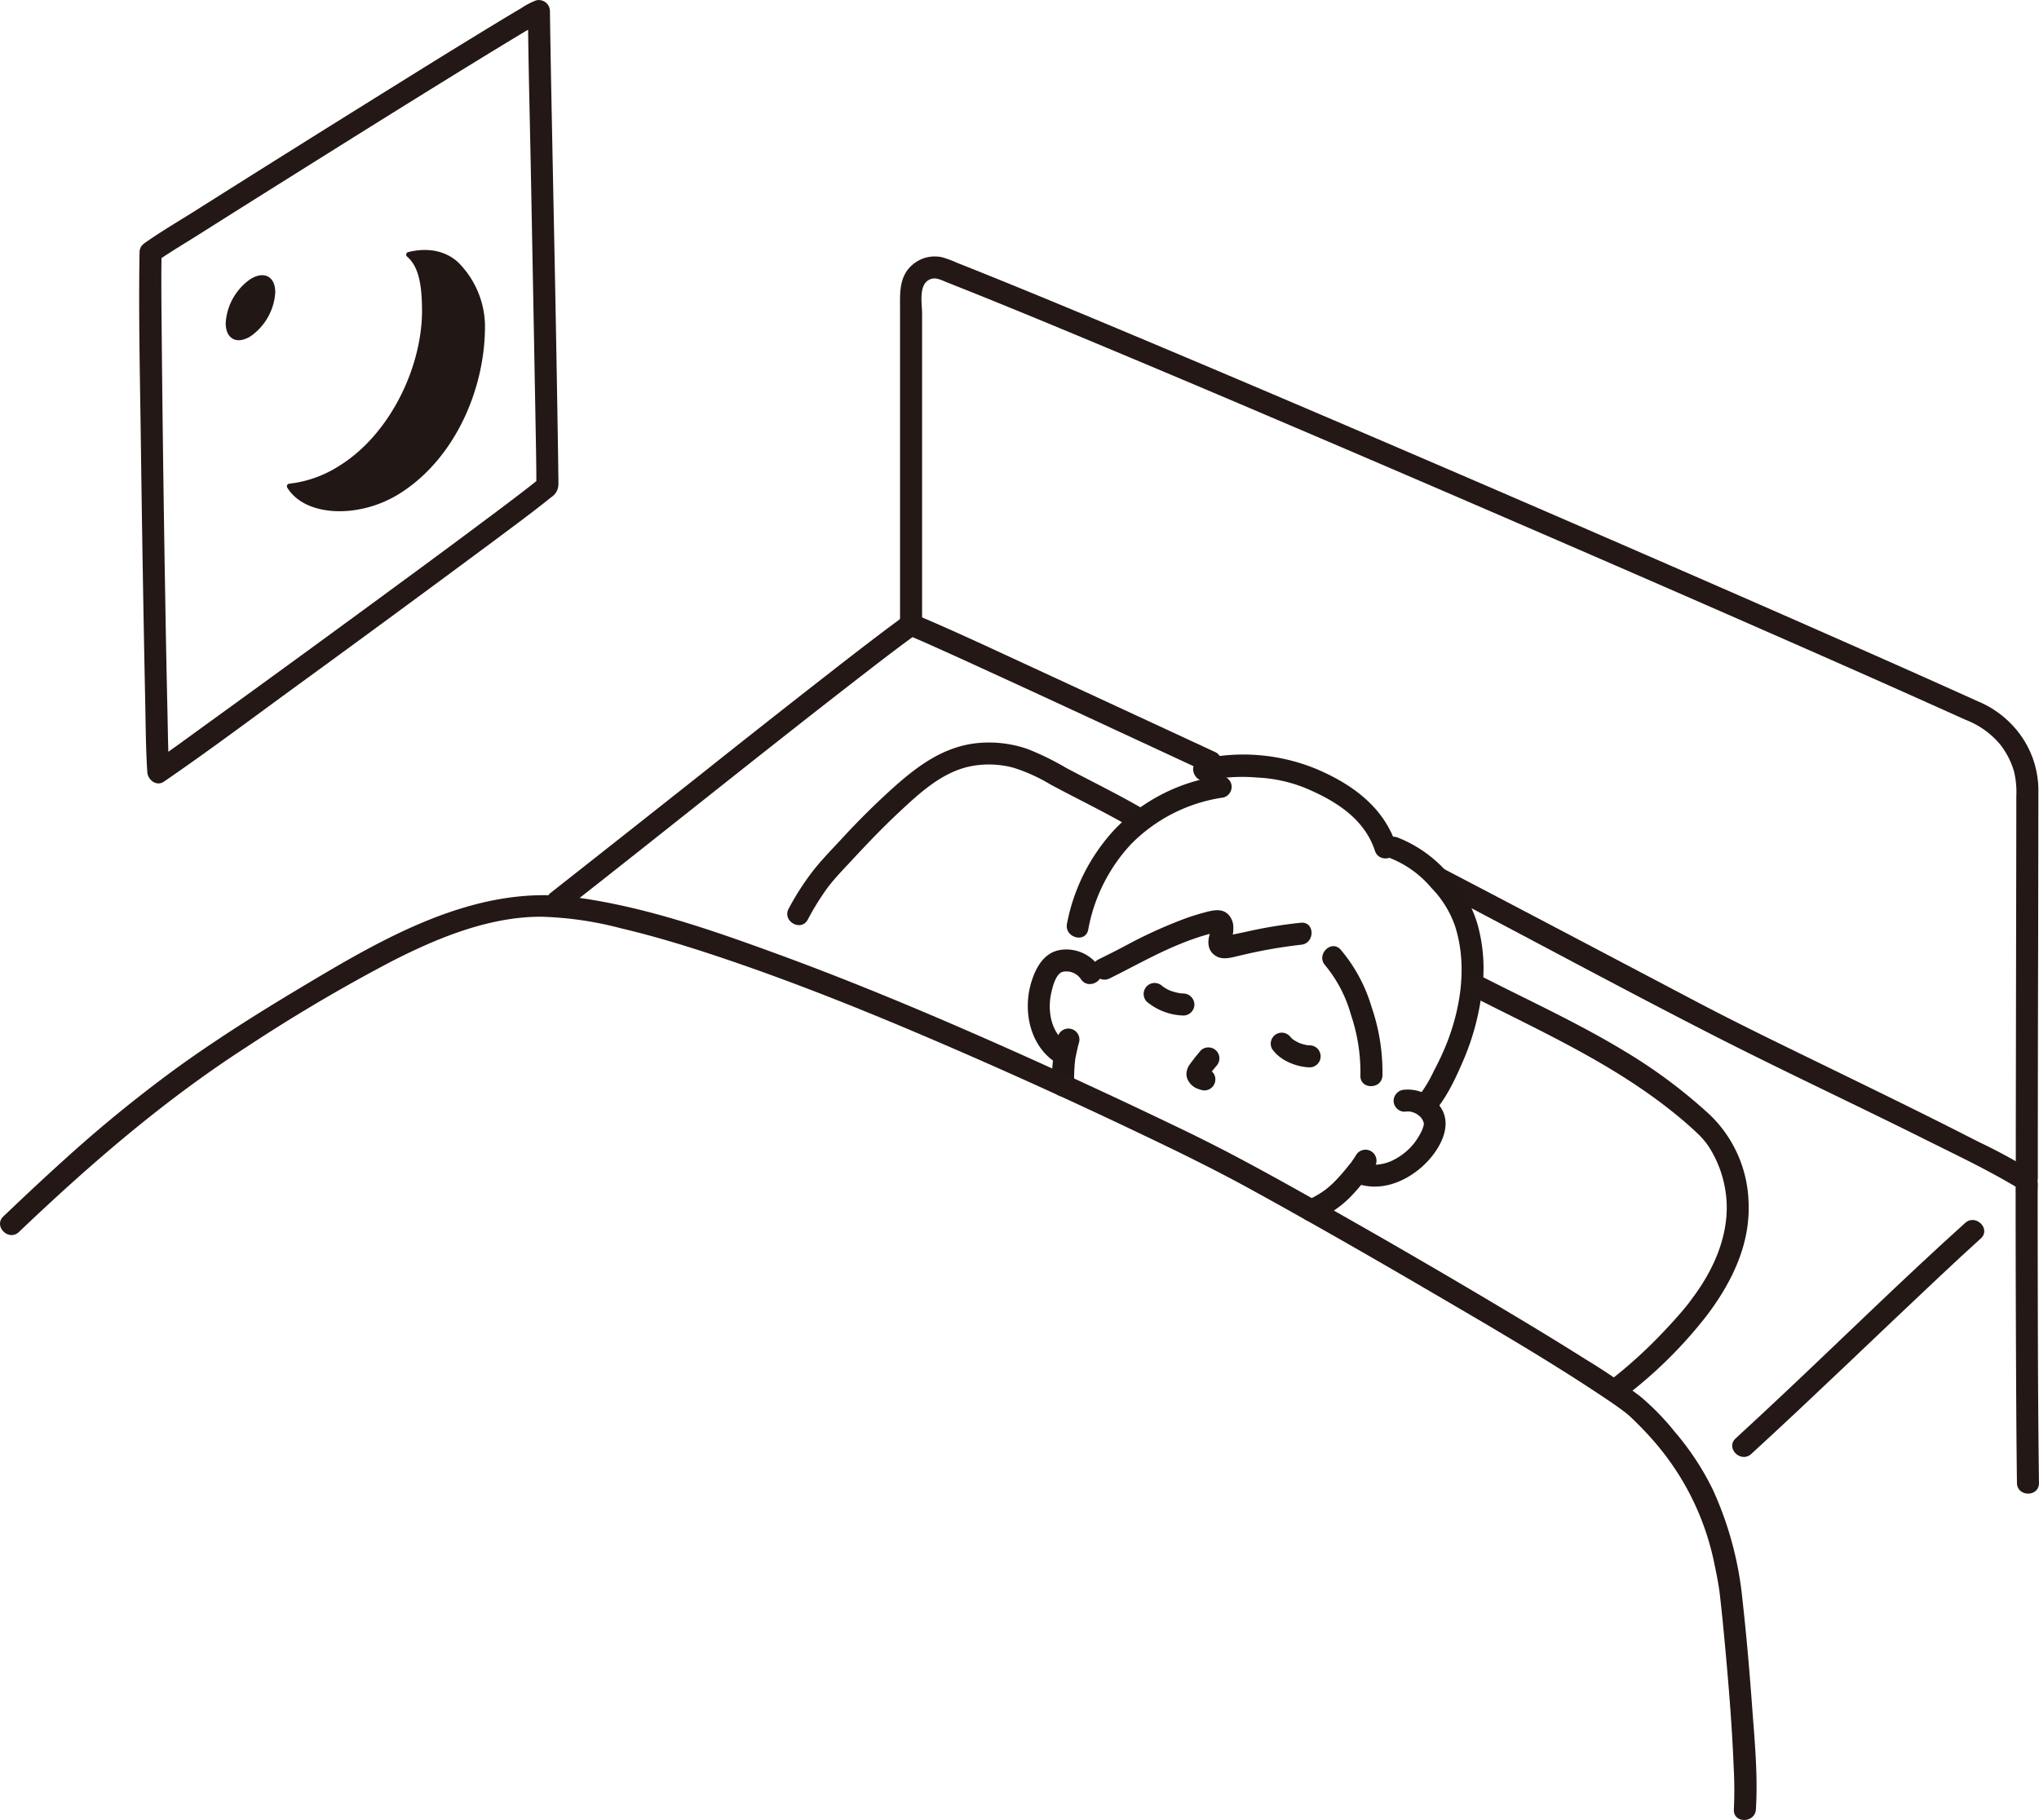 <svg xmlns="http://www.w3.org/2000/svg" width="370.244" height="330.542" viewBox="0 0 370.244 330.542"><defs><style>.a{fill:#231815;}.b{fill:#211715;}</style></defs><path class="a" d="M25.339,45.822c-.2,11.795.1,23.612.251,35.406q.3,23,.774,46c.095,4.333.1,8.689.382,13.017.09,1.4,1.671,2.644,3.009,1.727,8.313-5.7,16.383-11.772,24.526-17.7Q72,111.364,89.6,98.3c3.514-2.623,7.058-5.222,10.47-7.978a2.805,2.805,0,0,0,1.325-2.311c.02-.636-.008-1.277-.015-1.913q-.031-3.021-.084-6.043-.332-21.158-.775-42.313c-.22-11.457-.473-22.914-.644-34.371-.007-.456-.014-.912-.018-1.367A2.02,2.02,0,0,0,97.328.078a13.125,13.125,0,0,0-2.692,1.414c-1.75,1.024-3.483,2.076-5.215,3.13Q81.132,9.665,72.905,14.806q-18.632,11.58-37.18,23.3c-3.131,1.978-6.364,3.863-9.4,5.994-2.089,1.47-.093,4.94,2.019,3.454,2.505-1.761,5.172-3.323,7.758-4.959q8.223-5.2,16.47-10.37C64.861,24.513,77.151,16.811,89.523,9.245c2.133-1.3,4.268-2.607,6.419-3.88.657-.388,1.313-.777,1.98-1.148.2-.112.407-.214.605-.329.477-.275-.238.078-.136.047L95.859,2.007c.086,9.86.354,19.721.544,29.579q.418,21.729.811,43.457c.075,4.418.181,8.838.182,13.257l.586-1.414c-.425.363-.862.711-1.3,1.058q-.415.328-.833.653l-.469.364c.5-.388-.2.152-.311.239q-2.838,2.18-5.709,4.319-8.02,6.009-16.106,11.933-17.612,12.957-35.327,25.77c-3.384,2.446-6.745,4.936-10.19,7.3l3.009,1.727c-.235-3.639-.252-7.3-.336-10.944q-.234-10.218-.4-20.436Q29.6,85.3,29.372,61.738c-.045-5.3-.124-10.612-.033-15.916C29.382,43.247,25.383,43.247,25.339,45.822Z"/><path class="a" d="M260.334,161.358c16.828,8.79,33.523,17.855,50.424,26.5,12.743,6.52,25.726,12.57,38.535,18.959,5.944,2.966,12.032,5.831,17.7,9.308L366,214.4q0,21.865.13,43.73.039,5.606.11,11.21c.034,2.572,4.034,2.579,4,0-.178-13.17-.2-26.342-.225-39.513q-.009-4.607-.013-9.212,0-1.98,0-3.961c0-1.469.3-3.121-1.1-4.046a100.043,100.043,0,0,0-9.649-5.228c-9.9-5.084-19.918-9.93-29.918-14.808-7.186-3.506-14.374-7-21.447-10.725q-19.747-10.409-39.509-20.79l-6.031-3.154c-2.279-1.19-4.3,2.26-2.019,3.454Z"/><path class="a" d="M317.988,264.078c11.593-10.616,22.86-21.586,34.324-32.34,2.436-2.284,4.876-4.565,7.357-6.8,1.918-1.726-.918-4.547-2.828-2.828-11.188,10.072-21.932,20.644-32.894,30.959q-4.373,4.113-8.788,8.179c-1.9,1.743.932,4.565,2.829,2.829Z"/><path class="a" d="M167.433,113.451q0-18.978,0-37.956,0-9.26,0-18.519c0-1.9-.733-5.508,1.6-6.3,1-.338,2.005.248,2.921.608q1.155.455,2.308.914c8.237,3.279,16.427,6.675,24.608,10.09q16.038,6.7,32.021,13.522,17.9,7.623,35.752,15.332,17.823,7.688,35.617,15.445,15.717,6.854,31.405,13.774,11.649,5.145,23.26,10.376a15.325,15.325,0,0,1,6.38,4.613,14.545,14.545,0,0,1,2.39,4.717,15.924,15.924,0,0,1,.432,4.544q-.007,9.657-.027,19.314-.038,21.13-.07,42.26,0,3.855,0,7.711c0,2.573,4,2.578,4,0q0-20.1.056-40.2.02-10.761.036-21.522c0-2.955.016-5.909.01-8.863a17.235,17.235,0,0,0-3.747-10.473,18.07,18.07,0,0,0-7.218-5.453q-2.441-1.107-4.885-2.2-5.923-2.663-11.862-5.292-15.118-6.708-30.279-13.323-17.848-7.8-35.728-15.53-18.355-7.937-36.745-15.8-17.038-7.279-34.12-14.459c-8.878-3.724-17.766-7.427-26.7-11.026q-2.538-1.023-5.082-2.03a18.953,18.953,0,0,0-2.7-1,6.169,6.169,0,0,0-5.224,1.232c-2.675,2.145-2.41,5.337-2.41,8.413q0,4.262,0,8.523l0,41.036v7.524c0,2.574,4,2.578,4,0Z"/><path class="b" d="M252.677,155.954a18.909,18.909,0,0,1,7.263,5.337,18.654,18.654,0,0,1,4.254,6.86c2.206,6.816,1.166,14.405-1.361,21a49.13,49.13,0,0,1-2.475,5.36,23.9,23.9,0,0,1-3.082,4.985c-1.726,1.9,1.095,4.74,2.828,2.828,2.58-2.844,4.33-6.716,5.817-10.222a45.385,45.385,0,0,0,3.128-11.756,29.949,29.949,0,0,0-.741-12.414,22.485,22.485,0,0,0-4.829-8.674,23.537,23.537,0,0,0-9.739-7.165c-2.434-.853-3.48,3.01-1.063,3.857Z"/><path class="b" d="M195.064,197.141a29.68,29.68,0,0,1,.14-4.4c.013-.144.03-.288.045-.432.04-.387-.091.521.006-.011.05-.275.111-.547.168-.821.147-.716.3-1.431.509-2.133a2,2,0,0,0-3.857-1.064,26.667,26.667,0,0,0-1.011,8.862,2,2,0,0,0,4,0Z"/><path class="b" d="M238.585,221.74a18.782,18.782,0,0,0,6.809-4.542c.786-.819,1.523-1.681,2.232-2.567a20.429,20.429,0,0,0,2.044-2.8,2,2,0,1,0-3.453-2.019,9.355,9.355,0,0,1-.628.951,3.478,3.478,0,0,1-.514.691l.15-.194-.168.215-.26.328c-.692.865-1.412,1.709-2.178,2.51-.284.3-.577.586-.881.864q-.263.242-.535.473c-.114.1-.231.193-.348.287-.4.322.256-.179-.08.065a18.436,18.436,0,0,1-1.628,1.08q-.421.245-.859.461c-.15.074-.3.142-.453.214-.209.092-.207.092.008,0q-.159.065-.321.126a2.046,2.046,0,0,0-1.4,2.46,2.023,2.023,0,0,0,2.46,1.4Z"/><path class="b" d="M199.7,175.779a7.2,7.2,0,0,0-7.141-3.254c-2.953.463-4.439,3.128-5.259,5.754-1.668,5.345-.28,11.924,4.76,14.915,2.219,1.316,4.233-2.14,2.019-3.454-3.126-1.855-3.934-5.9-3.22-9.258.249-1.17.8-3.512,2.033-3.958a3.16,3.16,0,0,1,3.354,1.274c1.376,2.167,4.84.163,3.454-2.019Z"/><path class="b" d="M255.05,201.906a4.77,4.77,0,0,1,.7-.039c.1,0,.2.006.307.017-.187-.027-.156-.019.091.026a3.6,3.6,0,0,1,.936.327,3.252,3.252,0,0,1,.987.791c-.131-.152.2.287.2.3.021.034.259.569.152.268a3.558,3.558,0,0,1,.108.379q-.027-.354,0,.094a.713.713,0,0,1-.052.415,4.8,4.8,0,0,1-.362.987,12.346,12.346,0,0,1-1.337,2.165,11.274,11.274,0,0,1-4.227,3.269,8.136,8.136,0,0,1-2.4.611,6.476,6.476,0,0,1-2.871-.472,2.019,2.019,0,0,0-2.46,1.4,2.044,2.044,0,0,0,1.4,2.461c4.26,1.579,8.719-.1,11.975-2.98,2.858-2.528,5.919-7.311,3.29-10.971a7.145,7.145,0,0,0-6.435-3.041,2.064,2.064,0,0,0-2,2,2.012,2.012,0,0,0,2,2Z"/><path class="a" d="M102.7,165.085c18.191-14.245,36.166-28.77,54.449-42.9,3.07-2.372,6.146-4.742,9.3-7.009l-1.541.2a2.686,2.686,0,0,1,.442.183c-.441-.288-.014-.006.155.067q.638.275,1.274.552,1.575.689,3.144,1.395,4.262,1.909,8.5,3.862,12.1,5.541,24.165,11.16,8.1,3.759,16.205,7.523a2.057,2.057,0,0,0,2.736-.717,2.016,2.016,0,0,0-.717-2.736q-16.651-7.732-33.314-15.441c-6.681-3.08-13.344-6.224-20.113-9.109a5.428,5.428,0,0,0-1.95-.668,4.025,4.025,0,0,0-2.209,1.145q-1.7,1.251-3.388,2.531-4.578,3.468-9.1,7.012-11.524,8.981-22.954,18.082-13.941,11.037-27.915,22.036a2.011,2.011,0,0,0,0,2.828,2.05,2.05,0,0,0,2.829,0Z"/><path class="a" d="M146.664,167.047a46.447,46.447,0,0,1,3.718-5.969c1.357-1.76,2.93-3.358,4.437-4.987,2.778-3,5.619-5.951,8.613-8.742,3.6-3.357,7.511-6.963,12.443-8.1a17.153,17.153,0,0,1,8.223.211,31.057,31.057,0,0,1,6.645,3.021c4.78,2.568,9.679,4.929,14.382,7.638,2.235,1.288,4.252-2.167,2.019-3.453-4.432-2.554-9.039-4.8-13.554-7.2a49.265,49.265,0,0,0-7.046-3.445,21.428,21.428,0,0,0-9.2-1.047c-5.822.644-10.322,3.849-14.6,7.605a137.708,137.708,0,0,0-9.85,9.706c-1.691,1.815-3.428,3.6-4.994,5.531a48.1,48.1,0,0,0-4.686,7.206c-1.245,2.256,2.208,4.276,3.454,2.019Z"/><path class="a" d="M267.273,180.937c12.98,6.6,26.285,12.554,37.577,21.924,1.13.938,2.244,1.9,3.3,2.923a14.185,14.185,0,0,1,2.022,2.308,20.662,20.662,0,0,1,3.017,7.485c1.405,7.289-1.528,14.375-5.835,20.133-.265.354-.517.715-.783,1.068.255-.338-.175.218-.25.311q-.284.35-.572.694c-1.078,1.285-2.206,2.53-3.359,3.748a84.569,84.569,0,0,1-9.817,9.008,2.067,2.067,0,0,0-.718,2.736,2.014,2.014,0,0,0,2.737.718,80.775,80.775,0,0,0,15.433-15.2c4.5-6,7.853-12.882,7.476-20.565a22.918,22.918,0,0,0-7.027-15.756,93.929,93.929,0,0,0-15.393-11.5c-8.315-5.044-17.132-9.093-25.788-13.5-2.289-1.164-4.316,2.286-2.019,3.454Z"/><path class="b" d="M218.018,190.817c-.694.809-1.364,1.646-1.985,2.512a3.06,3.06,0,0,0-.566,1.378,2.386,2.386,0,0,0,.16,1.3,3.126,3.126,0,0,0,.618.927,3.209,3.209,0,0,0,1.165.783c.249.1.491.171.746.254a2,2,0,0,0,2.258-2.938,2.17,2.17,0,0,0-1.195-.919c-.168-.055-.342-.089-.507-.154l.478.2a1.546,1.546,0,0,1-.33-.19l.4.313a1.987,1.987,0,0,1-.3-.308l.313.405a.893.893,0,0,1-.1-.155l.2.477a.385.385,0,0,1-.026-.1l.071.531a.771.771,0,0,1,0-.159l-.072.532a1.153,1.153,0,0,1,.068-.216l-.2.478a5.853,5.853,0,0,1,.695-1.006l-.313.405q.6-.775,1.239-1.52a2.133,2.133,0,0,0,.586-1.415,2,2,0,0,0-2-2,1.983,1.983,0,0,0-1.415.586Z"/><path class="b" d="M237.808,189.856a5.951,5.951,0,0,1-.693-.052l.532.071a8.1,8.1,0,0,1-1.956-.545l.478.2a7.443,7.443,0,0,1-1.6-.9l.405.313a4.308,4.308,0,0,1-.737-.71l.312.405c-.024-.031-.047-.062-.07-.094a2.178,2.178,0,0,0-1.2-.919,2.043,2.043,0,0,0-1.541.2,2.017,2.017,0,0,0-.919,1.195,1.948,1.948,0,0,0,.2,1.541,6.959,6.959,0,0,0,1.581,1.563,7.37,7.37,0,0,0,1.333.771,9.773,9.773,0,0,0,3.869.962,2,2,0,0,0,0-4Z"/><path class="b" d="M208.252,181.942a10.839,10.839,0,0,0,6.632,2.5,2.015,2.015,0,0,0,2-2,2.044,2.044,0,0,0-2-2q-.436-.021-.868-.078l.531.072a9.878,9.878,0,0,1-2.422-.659l.478.2a7.73,7.73,0,0,1-1.628-.932l.405.313c-.1-.079-.2-.161-.3-.245a2.123,2.123,0,0,0-1.414-.586,2.037,2.037,0,0,0-1.415.586,2.009,2.009,0,0,0-.585,1.414,1.982,1.982,0,0,0,.585,1.414Z"/><path class="b" d="M221.112,140.983a32.858,32.858,0,0,0-18.577,9.519,34.688,34.688,0,0,0-8.792,17.28c-.485,2.515,3.37,3.592,3.857,1.063a30.9,30.9,0,0,1,7.763-15.515,29.4,29.4,0,0,1,16.812-8.49,2.015,2.015,0,0,0,1.4-2.46,2.049,2.049,0,0,0-2.46-1.4Z"/><path class="b" d="M253.521,153.465c-2.267-6.905-8-11.026-14.425-13.772a34.892,34.892,0,0,0-21.012-1.8c-2.506.584-1.445,4.441,1.064,3.857a31.912,31.912,0,0,1,9.181-.526,26.522,26.522,0,0,1,8.748,1.92c5.392,2.279,10.664,5.525,12.587,11.381.8,2.435,4.663,1.393,3.857-1.063Z"/><path class="a" d="M3.44,223.754c12.9-12.292,26.223-23.832,41.213-33.517A304.018,304.018,0,0,1,71.314,174.5c8.223-4.193,17.589-8.032,26.976-8a63.328,63.328,0,0,1,14.383,2.079c6.3,1.482,12.507,3.393,18.641,5.461,14.076,4.746,27.86,10.361,41.487,16.26q17.52,7.586,34.744,15.831c6.628,3.155,13.186,6.371,19.62,9.908,11.2,6.157,22.284,12.52,33.313,18.973,10.31,6.031,20.679,12.052,30.616,18.689,1.387.926,2.77,1.864,4.092,2.881-.457-.352.193.157.333.275.181.152.359.307.533.468a62.119,62.119,0,0,1,4.593,4.812,48.5,48.5,0,0,1,10.721,22.214c.259,1.209.5,2.424.7,3.643.033.194.172,1.147.088.512.117.889.216,1.781.313,2.672.308,2.81.578,5.624.833,8.439.648,7.13,1.228,14.277,1.507,21.433a74.513,74.513,0,0,1,.031,7.577c-.162,2.57,3.839,2.561,4,0,.389-6.2-.235-12.533-.689-18.714-.475-6.468-1.029-12.936-1.753-19.381a62.745,62.745,0,0,0-5.351-19.923,49.3,49.3,0,0,0-6.984-10.611,45.09,45.09,0,0,0-6.205-6.364,114.43,114.43,0,0,0-10.006-6.792c-5.219-3.3-10.507-6.491-15.812-9.652q-17.73-10.563-35.741-20.65c-6.941-3.891-13.9-7.69-21.067-11.147Q199.527,197.811,183.6,190.7c-13.9-6.192-27.947-12.121-42.243-17.357-11.991-4.391-24.39-8.727-37.108-10.4-18.008-2.362-34.7,7.482-49.568,16.38-7.86,4.7-15.626,9.582-23.037,14.972A246.918,246.918,0,0,0,11.615,210.68c-3.722,3.357-7.376,6.788-11,10.246-1.868,1.779.964,4.605,2.828,2.828Z"/><path class="b" d="M240.622,175.319a24.265,24.265,0,0,1,4.689,8.994,32.645,32.645,0,0,1,1.714,11.03c-.1,2.574,3.9,2.57,4,0a36.278,36.278,0,0,0-1.969-12.443,28.678,28.678,0,0,0-5.606-10.409c-1.708-1.932-4.528.9-2.828,2.828Z"/><path class="b" d="M236.234,167.59a83.715,83.715,0,0,0-10.118,1.677q-1.122.234-2.243.468c-.36.074-.72.148-1.081.219a1.459,1.459,0,0,0-.427.084q-.578.049.391.625.46,1.062.63.358a4.835,4.835,0,0,0,.563-2.431,3.417,3.417,0,0,0-.922-2.509c-1.251-1.241-3.032-.691-4.522-.3a41.972,41.972,0,0,0-4.579,1.532,84.978,84.978,0,0,0-9.32,4.32c-1.7.912-3.413,1.766-5.141,2.619-2.308,1.139-.284,4.59,2.019,3.453,4.083-2.014,8.052-4.276,12.257-6.031,1.485-.62,2.995-1.188,4.532-1.664.683-.211,1.372-.4,2.068-.564a4.631,4.631,0,0,0,.881-.181c.054-.152-1.293-.566-1.292-.567-.108.1-.132.559-.193.737-.551,1.6-.507,3.342,1.185,4.273,1.346.741,3.107.072,4.507-.219a89.678,89.678,0,0,1,10.805-1.9c2.547-.21,2.57-4.212,0-4Z"/><path class="b" d="M83.178,47.63c-2.267-2.057-5.421-2.739-9.056-1.844a.472.472,0,0,0-.2.82c2.1,1.816,2.659,5.024,2.71,9.474.121,10.5-5.821,22.807-14.967,28.486a21.166,21.166,0,0,1-9.139,3.284.475.475,0,0,0-.356.731c3.238,5.281,12.96,5.668,20.278,1.135,10.165-6.3,15.771-19.235,15.611-30.9A16.6,16.6,0,0,0,83.178,47.63Z"/><path class="b" d="M49.983,53.058A10.488,10.488,0,0,1,45.5,61.074c-2.488,1.557-4.509.494-4.518-2.371a10.494,10.494,0,0,1,4.475-8C47.941,49.146,49.968,50.2,49.983,53.058Z"/></svg>
